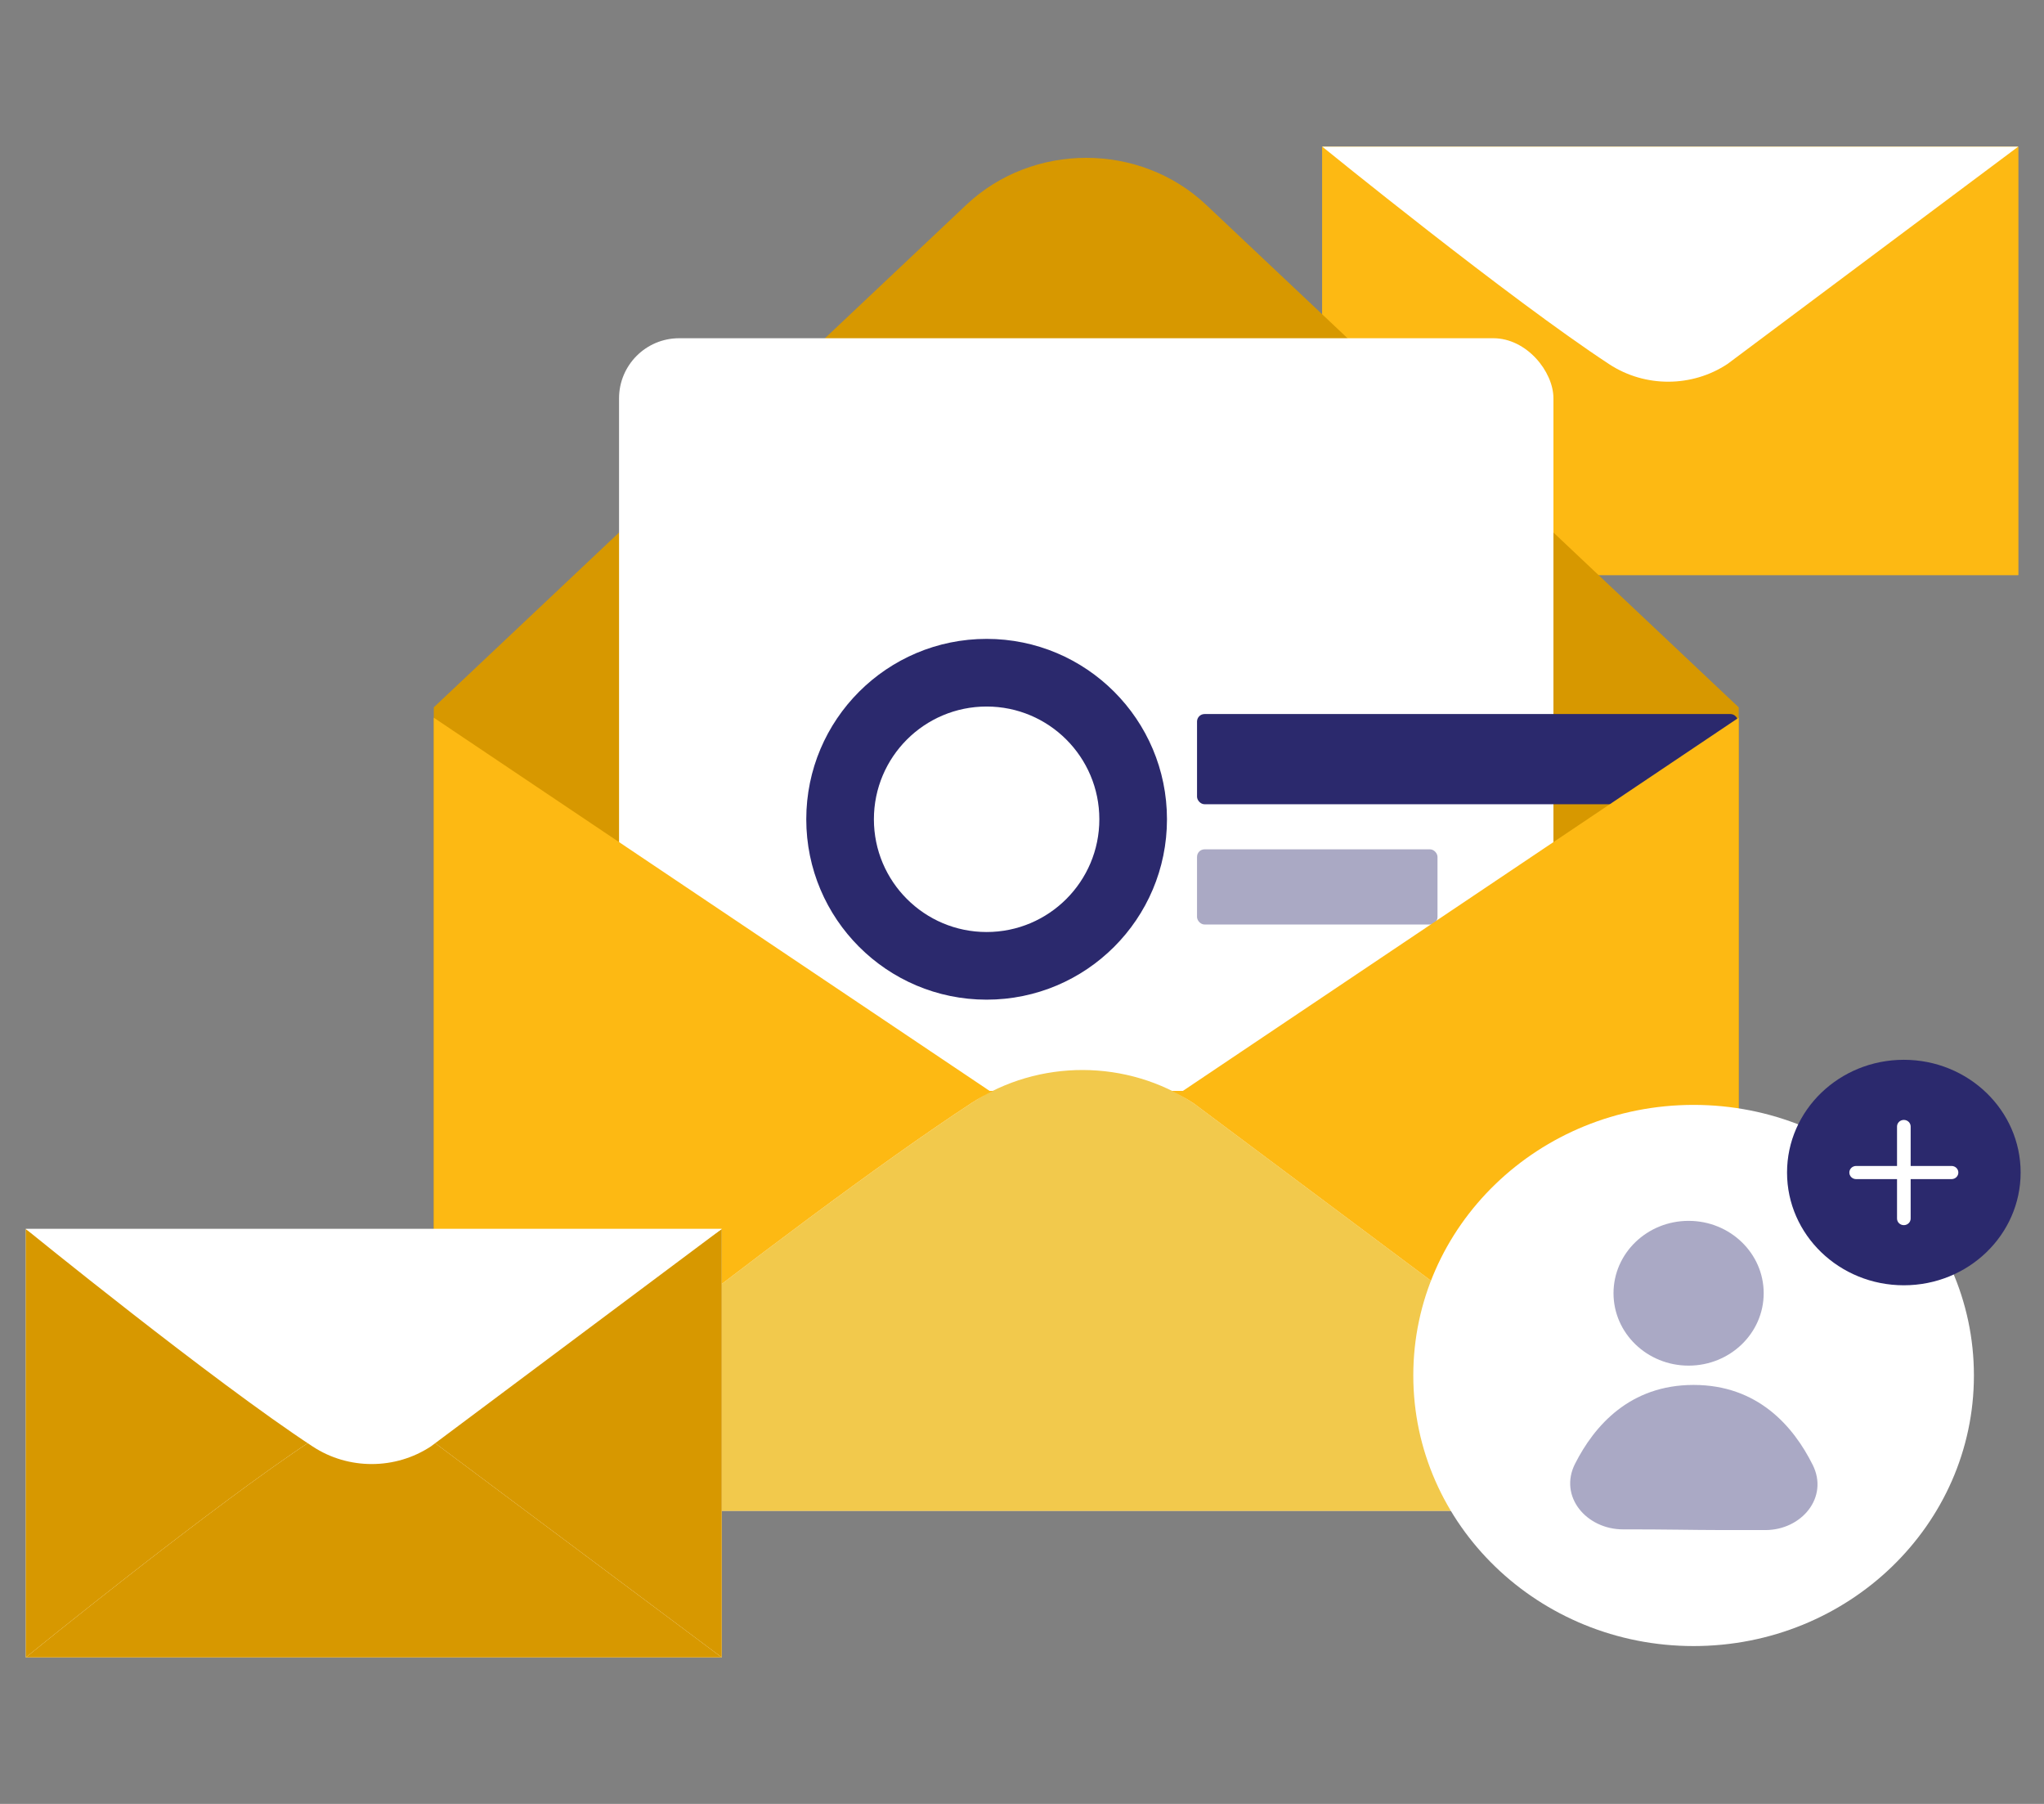 <svg width="136" height="120" viewBox="0 0 136 120" fill="none" xmlns="http://www.w3.org/2000/svg">
<rect x="0" y="0" width="136" height="120" fill="#808080" stroke="none"/>
<path d="M87.978 38.255V9.75H134.285V38.255H87.978Z" fill="#FDB913"/>
<path d="M134.285 38.255L114.944 23.799C112.581 22.231 109.451 22.223 107.079 23.777C100.433 28.131 87.978 38.255 87.978 38.255H134.285Z" fill="#FDB913"/>
<path d="M107.837 23.358H107.701L87.977 9.755L87.978 38.255C87.978 38.255 100.433 28.131 107.078 23.777C107.322 23.617 107.579 23.485 107.837 23.358Z" fill="#FDB913"/>
<path d="M114.561 23.358H114.156C114.424 23.49 114.69 23.631 114.943 23.799L134.285 38.255V9.755L114.561 23.358Z" fill="#FDB913"/>
<path d="M134.285 9.755L114.944 24.21C112.58 25.778 109.451 25.787 107.078 24.232C100.432 19.878 87.978 9.755 87.978 9.755H134.285Z" fill="white"/>
<g clip-path="url(#clip0_189:11960)">
<path d="M115.687 47.054L80.259 13.63C75.836 9.456 68.713 9.456 64.29 13.63L28.862 47.054V100.5H115.687V47.054Z" fill="#D79800"/>
<rect x="41.189" y="22.5" width="62.171" height="78" rx="4" fill="white"/>
<g clip-path="url(#clip1_189:11960)">
<path fill-rule="evenodd" clip-rule="evenodd" d="M65.646 62C69.788 62 73.146 58.642 73.146 54.5C73.146 50.358 69.788 47 65.646 47C61.504 47 58.146 50.358 58.146 54.5C58.146 58.642 61.504 62 65.646 62ZM65.646 66.5C72.273 66.5 77.646 61.127 77.646 54.5C77.646 47.873 72.273 42.5 65.646 42.5C59.019 42.5 53.646 47.873 53.646 54.5C53.646 61.127 59.019 66.5 65.646 66.5Z" fill="#2B296D"/>
<rect x="79.646" y="47.5" width="36" height="6" rx="0.5" fill="#2B296D"/>
<rect opacity="0.4" x="79.646" y="56.5" width="16" height="5" rx="0.5" fill="#2B296D"/>
</g>
<path d="M115.687 100.5L79.423 73.396C74.992 70.455 69.124 70.44 64.675 73.354C52.214 81.518 28.862 100.5 28.862 100.5H115.687Z" fill="#F2C94C"/>
<path d="M66.097 72.569H65.843L28.862 47.742V100.5C28.862 100.5 52.214 81.518 64.674 73.354C65.132 73.055 65.613 72.806 66.097 72.569Z" fill="#FDB913"/>
<path d="M78.706 72.569H77.946C78.449 72.817 78.947 73.081 79.422 73.396L115.687 100.5V47.742L78.706 72.569Z" fill="#FDB913"/>
</g>
<path d="M1.715 110.255V81.75H48.022V110.255H1.715Z" fill="#FFFCF3"/>
<path d="M48.022 110.255L28.681 95.799C26.318 94.231 23.189 94.222 20.816 95.777C14.17 100.131 1.715 110.255 1.715 110.255H48.022Z" fill="#D79800"/>
<path d="M21.574 95.359H21.439L1.714 81.755L1.715 110.255C1.715 110.255 14.17 100.131 20.815 95.777C21.059 95.618 21.316 95.485 21.574 95.359Z" fill="#D79800"/>
<path d="M28.299 95.358H27.893C28.162 95.49 28.427 95.631 28.68 95.799L48.022 110.255V81.755L28.299 95.358Z" fill="#D79800"/>
<path d="M48.022 81.754L28.681 96.21C26.318 97.778 23.188 97.787 20.816 96.232C14.17 91.878 1.715 81.754 1.715 81.754H48.022Z" fill="white"/>
<ellipse cx="112.686" cy="91.5" rx="18.651" ry="18" fill="white"/>
<g opacity="0.4">
<path d="M117.349 86.029C117.349 88.689 115.112 90.845 112.353 90.845C109.593 90.845 107.357 88.689 107.357 86.029C107.357 83.37 109.593 81.214 112.353 81.214C115.112 81.214 117.349 83.37 117.349 86.029Z" fill="#2B296D"/>
<path d="M120.612 97.45C121.689 99.608 119.876 101.779 117.465 101.784C115.576 101.789 113.424 101.785 111.687 101.759C110.575 101.743 109.254 101.737 107.996 101.738C105.553 101.738 103.695 99.549 104.799 97.371C106.088 94.829 108.453 92.129 112.686 92.129C116.963 92.129 119.333 94.886 120.612 97.45Z" fill="#2B296D"/>
</g>
<ellipse cx="126.674" cy="78" rx="7.771" ry="7.5" fill="#2B296D"/>
<path fill-rule="evenodd" clip-rule="evenodd" d="M126.674 74.5C126.925 74.5 127.128 74.696 127.128 74.938V77.562H129.848C130.098 77.562 130.301 77.758 130.301 78C130.301 78.242 130.098 78.438 129.848 78.438H127.128V81.062C127.128 81.304 126.925 81.5 126.674 81.5C126.424 81.5 126.221 81.304 126.221 81.062V78.438H123.501C123.251 78.438 123.048 78.242 123.048 78C123.048 77.758 123.251 77.562 123.501 77.562H126.221V74.938C126.221 74.696 126.424 74.5 126.674 74.5Z" fill="white"/>
<defs>
<clipPath id="clip0_189:11960">
<rect x="25.646" y="10.5" width="93.257" height="90" rx="4" fill="white"/>
</clipPath>
<clipPath id="clip1_189:11960">
<rect width="64" height="24" fill="white" transform="translate(53.646 42.5)"/>
</clipPath>
</defs>
</svg>
